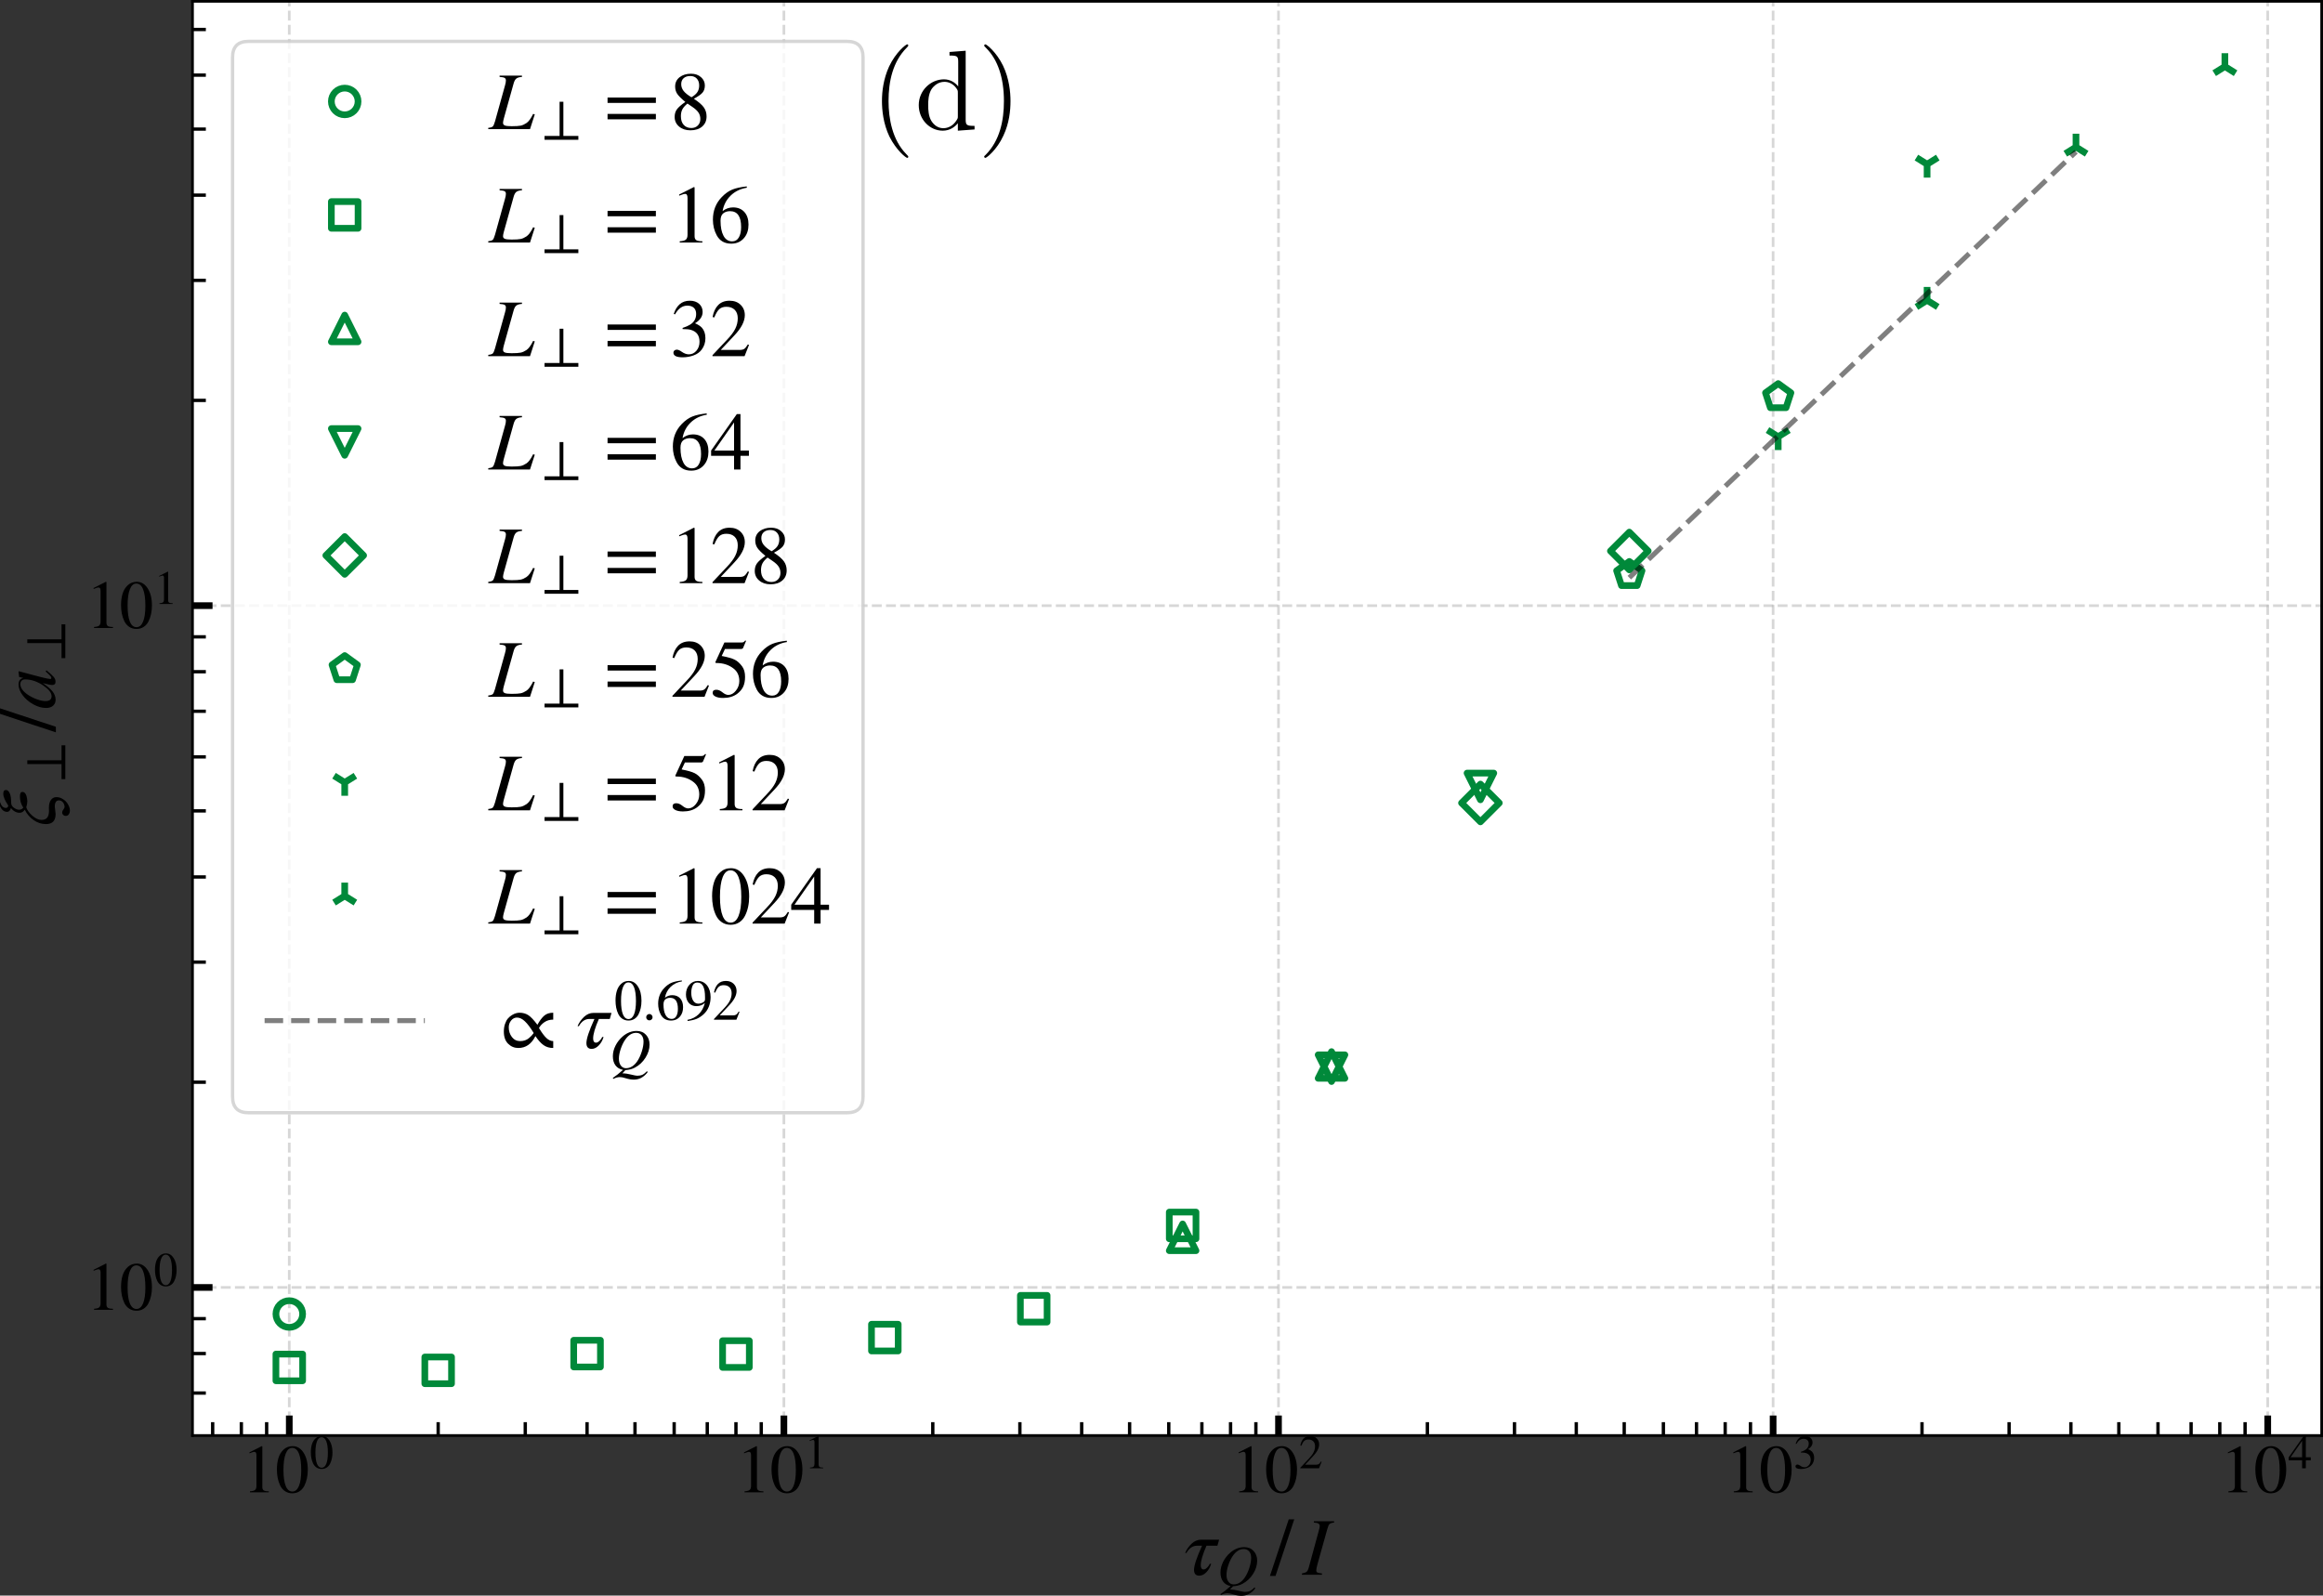<?xml version="1.0" encoding="UTF-8" standalone="no"?>
<svg
   width="695.924pt"
   height="478.111pt"
   viewBox="0 0 695.924 478.111"
   version="1.1"
   id="svg820"
   sodipodi:docname="tau-xi-perp-small-eta-3-svg.svg"
   inkscape:version="1.1.2 (0a00cf5339, 2022-02-04)"
   xmlns:inkscape="http://www.inkscape.org/namespaces/inkscape"
   xmlns:sodipodi="http://sodipodi.sourceforge.net/DTD/sodipodi-0.dtd"
   xmlns:xlink="http://www.w3.org/1999/xlink"
   xmlns="http://www.w3.org/2000/svg"
   xmlns:svg="http://www.w3.org/2000/svg"
   xmlns:rdf="http://www.w3.org/1999/02/22-rdf-syntax-ns#"
   xmlns:cc="http://creativecommons.org/ns#"
   xmlns:dc="http://purl.org/dc/elements/1.1/">
  <rect x="0" y="0" width="695.924" height="478.111" fill="#333333" stroke="none"/>
  <sodipodi:namedview
     id="namedview822"
     pagecolor="#ffffff"
     bordercolor="#666666"
     borderopacity="1.0"
     inkscape:pageshadow="2"
     inkscape:pageopacity="0.0"
     inkscape:pagecheckerboard="0"
     inkscape:document-units="pt"
     showgrid="false"
     inkscape:zoom="1.2991071"
     inkscape:cx="461.47081"
     inkscape:cy="322.14434"
     inkscape:window-width="2490"
     inkscape:window-height="1376"
     inkscape:window-x="70"
     inkscape:window-y="27"
     inkscape:window-maximized="1"
     inkscape:current-layer="svg820" />
  <defs
     id="defs6">
    <style
       type="text/css"
       id="style4">*{stroke-linejoin: round; stroke-linecap: butt}</style>
  </defs>
  <g
     id="axes_1"
     transform="translate(-13.609,-10.4)">
    <g
       id="patch_2">
      <path
         d="M 71.278,440.556 H 709.133 V 10.8 H 71.278 Z"
         style="fill:#ffffff"
         id="path11" />
    </g>
    <g
       id="matplotlib.axis_1">
      <g
         id="xtick_1">
        <g
           id="line2d_1">
          <path
             d="M 100.271,440.556 V 10.8"
             clip-path="url(#pe36048e846)"
             style="fill:none;stroke:#b0b0b0;stroke-width:0.8;stroke-dasharray:2.96, 1.28;stroke-dashoffset:0;stroke-opacity:0.5"
             id="path14" />
        </g>
        <g
           id="line2d_2">
          <defs
             id="defs18">
            <path
               id="ma5c60a20c0"
               d="M 0,0 V -6"
               style="stroke:#000000;stroke-width:2" />
          </defs>
          <g
             id="g22">
            <use
               xlink:href="#ma5c60a20c0"
               x="100.271"
               y="440.556"
               style="stroke:#000000;stroke-width:2"
               id="use20"
               width="100%"
               height="100%" />
          </g>
        </g>
        <g
           id="text_1">
          <!-- $\mathdefault{10^{0}}$ -->
          <g
             transform="matrix(0.2,0,0,-0.2,86.071,457.715)"
             id="g35">
            <defs
               id="defs27">
              <path
                 id="STIXGeneral-Regular-31"
                 d="M 2522,0 H 755 v 96 q 352,19 480,131 128,112 128,381 v 2874 q 0,313 -192,313 -89,0 -288,-77 l -173,-64 v 90 l 1146,582 58,-19 V 486 q 0,-211 128,-301 128,-89 480,-89 z"
                 transform="scale(0.016)" />
              <path
                 id="STIXGeneral-Regular-30"
                 d="m 3046,2112 q 0,-429 -83,-810 Q 2880,922 2717,602 2554,282 2266,96 1978,-90 1600,-90 1210,-90 915,108 621,307 461,640 301,973 227,1350 q -73,378 -73,800 0,596 147,1072 147,477 489,790 343,314 836,314 627,0 1023,-614 397,-614 397,-1600 z m -614,-32 q 0,1011 -215,1545 -214,535 -630,535 -397,0 -608,-538 Q 768,3085 768,2106 768,1120 979,598 1190,77 1600,77 q 403,0 617,521 215,522 215,1482 z"
                 transform="scale(0.016)" />
            </defs>
            <use
               xlink:href="#STIXGeneral-Regular-31"
               transform="translate(0,0.684)"
               id="use29"
               x="0"
               y="0"
               width="100%"
               height="100%" />
            <use
               xlink:href="#STIXGeneral-Regular-30"
               transform="translate(50,0.684)"
               id="use31"
               x="0"
               y="0"
               width="100%"
               height="100%" />
            <use
               xlink:href="#STIXGeneral-Regular-30"
               transform="matrix(0.7,0,0,0.7,101.575,36.684)"
               id="use33"
               x="0"
               y="0"
               width="100%"
               height="100%" />
          </g>
        </g>
      </g>
      <g
         id="xtick_2">
        <g
           id="line2d_3">
          <path
             d="M 248.447,440.556 V 10.8"
             clip-path="url(#pe36048e846)"
             style="fill:none;stroke:#b0b0b0;stroke-width:0.8;stroke-dasharray:2.96, 1.28;stroke-dashoffset:0;stroke-opacity:0.5"
             id="path39" />
        </g>
        <g
           id="line2d_4">
          <g
             id="g44">
            <use
               xlink:href="#ma5c60a20c0"
               x="248.447"
               y="440.556"
               style="stroke:#000000;stroke-width:2"
               id="use42"
               width="100%"
               height="100%" />
          </g>
        </g>
        <g
           id="text_2">
          <!-- $\mathdefault{10^{1}}$ -->
          <g
             transform="matrix(0.2,0,0,-0.2,234.247,457.715)"
             id="g53">
            <use
               xlink:href="#STIXGeneral-Regular-31"
               transform="translate(0,0.684)"
               id="use47"
               x="0"
               y="0"
               width="100%"
               height="100%" />
            <use
               xlink:href="#STIXGeneral-Regular-30"
               transform="translate(50,0.684)"
               id="use49"
               x="0"
               y="0"
               width="100%"
               height="100%" />
            <use
               xlink:href="#STIXGeneral-Regular-31"
               transform="matrix(0.7,0,0,0.7,101.575,36.684)"
               id="use51"
               x="0"
               y="0"
               width="100%"
               height="100%" />
          </g>
        </g>
      </g>
      <g
         id="xtick_3">
        <g
           id="line2d_5">
          <path
             d="M 396.622,440.556 V 10.8"
             clip-path="url(#pe36048e846)"
             style="fill:none;stroke:#b0b0b0;stroke-width:0.8;stroke-dasharray:2.96, 1.28;stroke-dashoffset:0;stroke-opacity:0.5"
             id="path57" />
        </g>
        <g
           id="line2d_6">
          <g
             id="g62">
            <use
               xlink:href="#ma5c60a20c0"
               x="396.622"
               y="440.556"
               style="stroke:#000000;stroke-width:2"
               id="use60"
               width="100%"
               height="100%" />
          </g>
        </g>
        <g
           id="text_3">
          <!-- $\mathdefault{10^{2}}$ -->
          <g
             transform="matrix(0.2,0,0,-0.2,382.422,457.715)"
             id="g74">
            <defs
               id="defs66">
              <path
                 id="STIXGeneral-Regular-32"
                 d="M 3034,877 2688,0 H 186 v 77 l 1139,1209 q 448,468 640,858 192,390 192,806 0,429 -237,666 -237,237 -653,237 -345,0 -547,-180 -202,-179 -394,-652 l -134,32 q 109,595 438,934 330,339 893,339 531,0 857,-320 327,-320 327,-806 0,-723 -819,-1587 L 832,486 h 1498 q 211,0 335,83 125,84 279,346 z"
                 transform="scale(0.016)" />
            </defs>
            <use
               xlink:href="#STIXGeneral-Regular-31"
               transform="translate(0,0.684)"
               id="use68"
               x="0"
               y="0"
               width="100%"
               height="100%" />
            <use
               xlink:href="#STIXGeneral-Regular-30"
               transform="translate(50,0.684)"
               id="use70"
               x="0"
               y="0"
               width="100%"
               height="100%" />
            <use
               xlink:href="#STIXGeneral-Regular-32"
               transform="matrix(0.7,0,0,0.7,101.575,36.684)"
               id="use72"
               x="0"
               y="0"
               width="100%"
               height="100%" />
          </g>
        </g>
      </g>
      <g
         id="xtick_4">
        <g
           id="line2d_7">
          <path
             d="M 544.798,440.556 V 10.8"
             clip-path="url(#pe36048e846)"
             style="fill:none;stroke:#b0b0b0;stroke-width:0.8;stroke-dasharray:2.96, 1.28;stroke-dashoffset:0;stroke-opacity:0.5"
             id="path78" />
        </g>
        <g
           id="line2d_8">
          <g
             id="g83">
            <use
               xlink:href="#ma5c60a20c0"
               x="544.798"
               y="440.556"
               style="stroke:#000000;stroke-width:2"
               id="use81"
               width="100%"
               height="100%" />
          </g>
        </g>
        <g
           id="text_4">
          <!-- $\mathdefault{10^{3}}$ -->
          <g
             transform="matrix(0.2,0,0,-0.2,530.598,457.715)"
             id="g95">
            <defs
               id="defs87">
              <path
                 id="STIXGeneral-Regular-33"
                 d="m 390,3264 -102,26 q 147,480 460,758 314,278 794,278 448,0 723,-243 276,-243 276,-633 0,-525 -595,-884 352,-153 531,-339 281,-313 281,-825 0,-512 -294,-896 Q 2246,211 1840,60 1434,-90 979,-90 q -717,0 -717,365 0,103 77,167 77,64 186,64 160,0 390,-167 282,-198 551,-198 352,0 592,284 240,285 240,695 0,736 -666,928 -198,64 -653,64 v 90 q 359,121 538,230 518,294 518,858 0,320 -183,486 -182,166 -508,166 -576,0 -954,-678 z"
                 transform="scale(0.016)" />
            </defs>
            <use
               xlink:href="#STIXGeneral-Regular-31"
               transform="translate(0,0.684)"
               id="use89"
               x="0"
               y="0"
               width="100%"
               height="100%" />
            <use
               xlink:href="#STIXGeneral-Regular-30"
               transform="translate(50,0.684)"
               id="use91"
               x="0"
               y="0"
               width="100%"
               height="100%" />
            <use
               xlink:href="#STIXGeneral-Regular-33"
               transform="matrix(0.7,0,0,0.7,101.575,36.684)"
               id="use93"
               x="0"
               y="0"
               width="100%"
               height="100%" />
          </g>
        </g>
      </g>
      <g
         id="xtick_5">
        <g
           id="line2d_9">
          <path
             d="M 692.973,440.556 V 10.8"
             clip-path="url(#pe36048e846)"
             style="fill:none;stroke:#b0b0b0;stroke-width:0.8;stroke-dasharray:2.96, 1.28;stroke-dashoffset:0;stroke-opacity:0.5"
             id="path99" />
        </g>
        <g
           id="line2d_10">
          <g
             id="g104">
            <use
               xlink:href="#ma5c60a20c0"
               x="692.973"
               y="440.556"
               style="stroke:#000000;stroke-width:2"
               id="use102"
               width="100%"
               height="100%" />
          </g>
        </g>
        <g
           id="text_5">
          <!-- $\mathdefault{10^{4}}$ -->
          <g
             transform="matrix(0.2,0,0,-0.2,678.773,457.715)"
             id="g116">
            <defs
               id="defs108">
              <path
                 id="STIXGeneral-Regular-34"
                 d="M 3027,1069 H 2368 V 0 H 1869 V 1069 H 77 v 409 l 2009,2848 h 282 V 1478 h 659 z M 1869,1478 V 3674 L 333,1478 Z"
                 transform="scale(0.016)" />
            </defs>
            <use
               xlink:href="#STIXGeneral-Regular-31"
               transform="translate(0,0.684)"
               id="use110"
               x="0"
               y="0"
               width="100%"
               height="100%" />
            <use
               xlink:href="#STIXGeneral-Regular-30"
               transform="translate(50,0.684)"
               id="use112"
               x="0"
               y="0"
               width="100%"
               height="100%" />
            <use
               xlink:href="#STIXGeneral-Regular-34"
               transform="matrix(0.7,0,0,0.7,101.575,36.684)"
               id="use114"
               x="0"
               y="0"
               width="100%"
               height="100%" />
          </g>
        </g>
      </g>
      <g
         id="xtick_6">
        <g
           id="line2d_11">
          <defs
             id="defs121">
            <path
               id="m9aa8a19152"
               d="M 0,0 V -4"
               style="stroke:#000000" />
          </defs>
          <g
             id="g125">
            <use
               xlink:href="#m9aa8a19152"
               x="77.318"
               y="440.556"
               style="stroke:#000000"
               id="use123"
               width="100%"
               height="100%" />
          </g>
        </g>
      </g>
      <g
         id="xtick_7">
        <g
           id="line2d_12">
          <g
             id="g131">
            <use
               xlink:href="#m9aa8a19152"
               x="85.911"
               y="440.556"
               style="stroke:#000000"
               id="use129"
               width="100%"
               height="100%" />
          </g>
        </g>
      </g>
      <g
         id="xtick_8">
        <g
           id="line2d_13">
          <g
             id="g137">
            <use
               xlink:href="#m9aa8a19152"
               x="93.491"
               y="440.556"
               style="stroke:#000000"
               id="use135"
               width="100%"
               height="100%" />
          </g>
        </g>
      </g>
      <g
         id="xtick_9">
        <g
           id="line2d_14">
          <g
             id="g143">
            <use
               xlink:href="#m9aa8a19152"
               x="144.876"
               y="440.556"
               style="stroke:#000000"
               id="use141"
               width="100%"
               height="100%" />
          </g>
        </g>
      </g>
      <g
         id="xtick_10">
        <g
           id="line2d_15">
          <g
             id="g149">
            <use
               xlink:href="#m9aa8a19152"
               x="170.969"
               y="440.556"
               style="stroke:#000000"
               id="use147"
               width="100%"
               height="100%" />
          </g>
        </g>
      </g>
      <g
         id="xtick_11">
        <g
           id="line2d_16">
          <g
             id="g155">
            <use
               xlink:href="#m9aa8a19152"
               x="189.482"
               y="440.556"
               style="stroke:#000000"
               id="use153"
               width="100%"
               height="100%" />
          </g>
        </g>
      </g>
      <g
         id="xtick_12">
        <g
           id="line2d_17">
          <g
             id="g161">
            <use
               xlink:href="#m9aa8a19152"
               x="203.841"
               y="440.556"
               style="stroke:#000000"
               id="use159"
               width="100%"
               height="100%" />
          </g>
        </g>
      </g>
      <g
         id="xtick_13">
        <g
           id="line2d_18">
          <g
             id="g167">
            <use
               xlink:href="#m9aa8a19152"
               x="215.574"
               y="440.556"
               style="stroke:#000000"
               id="use165"
               width="100%"
               height="100%" />
          </g>
        </g>
      </g>
      <g
         id="xtick_14">
        <g
           id="line2d_19">
          <g
             id="g173">
            <use
               xlink:href="#m9aa8a19152"
               x="225.494"
               y="440.556"
               style="stroke:#000000"
               id="use171"
               width="100%"
               height="100%" />
          </g>
        </g>
      </g>
      <g
         id="xtick_15">
        <g
           id="line2d_20">
          <g
             id="g179">
            <use
               xlink:href="#m9aa8a19152"
               x="234.087"
               y="440.556"
               style="stroke:#000000"
               id="use177"
               width="100%"
               height="100%" />
          </g>
        </g>
      </g>
      <g
         id="xtick_16">
        <g
           id="line2d_21">
          <g
             id="g185">
            <use
               xlink:href="#m9aa8a19152"
               x="241.666"
               y="440.556"
               style="stroke:#000000"
               id="use183"
               width="100%"
               height="100%" />
          </g>
        </g>
      </g>
      <g
         id="xtick_17">
        <g
           id="line2d_22">
          <g
             id="g191">
            <use
               xlink:href="#m9aa8a19152"
               x="293.052"
               y="440.556"
               style="stroke:#000000"
               id="use189"
               width="100%"
               height="100%" />
          </g>
        </g>
      </g>
      <g
         id="xtick_18">
        <g
           id="line2d_23">
          <g
             id="g197">
            <use
               xlink:href="#m9aa8a19152"
               x="319.144"
               y="440.556"
               style="stroke:#000000"
               id="use195"
               width="100%"
               height="100%" />
          </g>
        </g>
      </g>
      <g
         id="xtick_19">
        <g
           id="line2d_24">
          <g
             id="g203">
            <use
               xlink:href="#m9aa8a19152"
               x="337.657"
               y="440.556"
               style="stroke:#000000"
               id="use201"
               width="100%"
               height="100%" />
          </g>
        </g>
      </g>
      <g
         id="xtick_20">
        <g
           id="line2d_25">
          <g
             id="g209">
            <use
               xlink:href="#m9aa8a19152"
               x="352.017"
               y="440.556"
               style="stroke:#000000"
               id="use207"
               width="100%"
               height="100%" />
          </g>
        </g>
      </g>
      <g
         id="xtick_21">
        <g
           id="line2d_26">
          <g
             id="g215">
            <use
               xlink:href="#m9aa8a19152"
               x="363.749"
               y="440.556"
               style="stroke:#000000"
               id="use213"
               width="100%"
               height="100%" />
          </g>
        </g>
      </g>
      <g
         id="xtick_22">
        <g
           id="line2d_27">
          <g
             id="g221">
            <use
               xlink:href="#m9aa8a19152"
               x="373.669"
               y="440.556"
               style="stroke:#000000"
               id="use219"
               width="100%"
               height="100%" />
          </g>
        </g>
      </g>
      <g
         id="xtick_23">
        <g
           id="line2d_28">
          <g
             id="g227">
            <use
               xlink:href="#m9aa8a19152"
               x="382.262"
               y="440.556"
               style="stroke:#000000"
               id="use225"
               width="100%"
               height="100%" />
          </g>
        </g>
      </g>
      <g
         id="xtick_24">
        <g
           id="line2d_29">
          <g
             id="g233">
            <use
               xlink:href="#m9aa8a19152"
               x="389.842"
               y="440.556"
               style="stroke:#000000"
               id="use231"
               width="100%"
               height="100%" />
          </g>
        </g>
      </g>
      <g
         id="xtick_25">
        <g
           id="line2d_30">
          <g
             id="g239">
            <use
               xlink:href="#m9aa8a19152"
               x="441.227"
               y="440.556"
               style="stroke:#000000"
               id="use237"
               width="100%"
               height="100%" />
          </g>
        </g>
      </g>
      <g
         id="xtick_26">
        <g
           id="line2d_31">
          <g
             id="g245">
            <use
               xlink:href="#m9aa8a19152"
               x="467.32"
               y="440.556"
               style="stroke:#000000"
               id="use243"
               width="100%"
               height="100%" />
          </g>
        </g>
      </g>
      <g
         id="xtick_27">
        <g
           id="line2d_32">
          <g
             id="g251">
            <use
               xlink:href="#m9aa8a19152"
               x="485.833"
               y="440.556"
               style="stroke:#000000"
               id="use249"
               width="100%"
               height="100%" />
          </g>
        </g>
      </g>
      <g
         id="xtick_28">
        <g
           id="line2d_33">
          <g
             id="g257">
            <use
               xlink:href="#m9aa8a19152"
               x="500.192"
               y="440.556"
               style="stroke:#000000"
               id="use255"
               width="100%"
               height="100%" />
          </g>
        </g>
      </g>
      <g
         id="xtick_29">
        <g
           id="line2d_34">
          <g
             id="g263">
            <use
               xlink:href="#m9aa8a19152"
               x="511.925"
               y="440.556"
               style="stroke:#000000"
               id="use261"
               width="100%"
               height="100%" />
          </g>
        </g>
      </g>
      <g
         id="xtick_30">
        <g
           id="line2d_35">
          <g
             id="g269">
            <use
               xlink:href="#m9aa8a19152"
               x="521.845"
               y="440.556"
               style="stroke:#000000"
               id="use267"
               width="100%"
               height="100%" />
          </g>
        </g>
      </g>
      <g
         id="xtick_31">
        <g
           id="line2d_36">
          <g
             id="g275">
            <use
               xlink:href="#m9aa8a19152"
               x="530.438"
               y="440.556"
               style="stroke:#000000"
               id="use273"
               width="100%"
               height="100%" />
          </g>
        </g>
      </g>
      <g
         id="xtick_32">
        <g
           id="line2d_37">
          <g
             id="g281">
            <use
               xlink:href="#m9aa8a19152"
               x="538.017"
               y="440.556"
               style="stroke:#000000"
               id="use279"
               width="100%"
               height="100%" />
          </g>
        </g>
      </g>
      <g
         id="xtick_33">
        <g
           id="line2d_38">
          <g
             id="g287">
            <use
               xlink:href="#m9aa8a19152"
               x="589.403"
               y="440.556"
               style="stroke:#000000"
               id="use285"
               width="100%"
               height="100%" />
          </g>
        </g>
      </g>
      <g
         id="xtick_34">
        <g
           id="line2d_39">
          <g
             id="g293">
            <use
               xlink:href="#m9aa8a19152"
               x="615.495"
               y="440.556"
               style="stroke:#000000"
               id="use291"
               width="100%"
               height="100%" />
          </g>
        </g>
      </g>
      <g
         id="xtick_35">
        <g
           id="line2d_40">
          <g
             id="g299">
            <use
               xlink:href="#m9aa8a19152"
               x="634.008"
               y="440.556"
               style="stroke:#000000"
               id="use297"
               width="100%"
               height="100%" />
          </g>
        </g>
      </g>
      <g
         id="xtick_36">
        <g
           id="line2d_41">
          <g
             id="g305">
            <use
               xlink:href="#m9aa8a19152"
               x="648.368"
               y="440.556"
               style="stroke:#000000"
               id="use303"
               width="100%"
               height="100%" />
          </g>
        </g>
      </g>
      <g
         id="xtick_37">
        <g
           id="line2d_42">
          <g
             id="g311">
            <use
               xlink:href="#m9aa8a19152"
               x="660.101"
               y="440.556"
               style="stroke:#000000"
               id="use309"
               width="100%"
               height="100%" />
          </g>
        </g>
      </g>
      <g
         id="xtick_38">
        <g
           id="line2d_43">
          <g
             id="g317">
            <use
               xlink:href="#m9aa8a19152"
               x="670.02"
               y="440.556"
               style="stroke:#000000"
               id="use315"
               width="100%"
               height="100%" />
          </g>
        </g>
      </g>
      <g
         id="xtick_39">
        <g
           id="line2d_44">
          <g
             id="g323">
            <use
               xlink:href="#m9aa8a19152"
               x="678.613"
               y="440.556"
               style="stroke:#000000"
               id="use321"
               width="100%"
               height="100%" />
          </g>
        </g>
      </g>
      <g
         id="xtick_40">
        <g
           id="line2d_45">
          <g
             id="g329">
            <use
               xlink:href="#m9aa8a19152"
               x="686.193"
               y="440.556"
               style="stroke:#000000"
               id="use327"
               width="100%"
               height="100%" />
          </g>
        </g>
      </g>
      <g
         id="text_6">
        <!-- $\tau_Q\, /\, I$ -->
        <g
           transform="matrix(0.24,0,0,-0.24,368.365,482.376)"
           id="g347">
          <defs
             id="defs337">
            <path
               id="STIXGeneral-Italic-3c4"
               d="M 2726,2739 2592,2266 H 1741 Q 1293,1248 1293,742 q 0,-326 230,-326 115,0 256,131 141,131 224,311 h 103 Q 1990,467 1731,198 1472,-70 1178,-70 q -410,0 -410,454 0,506 627,1882 h -390 q -512,0 -826,-564 H 77 q 160,391 492,714 333,323 762,323 z"
               transform="scale(0.016)" />
            <path
               id="STIXGeneral-Italic-51"
               d="m 442,-1082 -64,103 q 371,262 534,390 163,128 598,512 Q 966,32 675,425 384,819 384,1440 q 0,595 294,1184 295,589 813,1037 711,601 1543,601 646,0 1043,-429 397,-428 397,-1087 0,-749 -455,-1469 Q 3565,557 2835,173 2400,-64 1786,-102 l -346,-365 h 160 q 224,0 787,-128 551,-135 711,-135 345,0 575,106 231,106 500,387 l 102,-70 q -153,-218 -333,-378 -531,-480 -1222,-480 -422,0 -947,167 -352,115 -595,115 -378,0 -736,-199 z m 3360,4154 q 0,454 -221,716 -221,263 -605,263 -704,0 -1242,-800 -288,-429 -483,-1021 -195,-592 -195,-1059 0,-480 217,-771 218,-291 577,-291 729,0 1267,793 294,448 489,1062 196,615 196,1108 z"
               transform="scale(0.016)" />
            <path
               id="STIXGeneral-Regular-2f"
               d="M 1837,4326 378,-90 H -58 l 1466,4416 z"
               transform="scale(0.016)" />
            <path
               id="STIXGeneral-Italic-49"
               d="m 2458,4179 v -102 q -269,-32 -356,-116 -86,-83 -169,-377 L 1165,838 q -96,-339 -96,-486 0,-128 80,-173 80,-45 361,-77 V 0 H -51 v 102 q 269,52 368,135 99,83 169,345 l 768,2823 q 84,294 84,397 0,128 -103,195 -102,67 -358,80 v 102 z"
               transform="scale(0.016)" />
          </defs>
          <use
             xlink:href="#STIXGeneral-Italic-3c4"
             transform="translate(0,0.406)"
             id="use339"
             x="0"
             y="0"
             width="100%"
             height="100%" />
          <use
             xlink:href="#STIXGeneral-Italic-51"
             transform="matrix(0.7,0,0,0.7,41,-12.822)"
             id="use341"
             x="0"
             y="0"
             width="100%"
             height="100%" />
          <use
             xlink:href="#STIXGeneral-Regular-2f"
             transform="translate(107.983,0.406)"
             id="use343"
             x="0"
             y="0"
             width="100%"
             height="100%" />
          <use
             xlink:href="#STIXGeneral-Italic-49"
             transform="translate(147.816,0.406)"
             id="use345"
             x="0"
             y="0"
             width="100%"
             height="100%" />
        </g>
      </g>
    </g>
    <g
       id="matplotlib.axis_2">
      <g
         id="ytick_1">
        <g
           id="line2d_46">
          <path
             d="M 71.278,396.181 H 709.133"
             clip-path="url(#pe36048e846)"
             style="fill:none;stroke:#b0b0b0;stroke-width:0.8;stroke-dasharray:2.96, 1.28;stroke-dashoffset:0;stroke-opacity:0.5"
             id="path351" />
        </g>
        <g
           id="line2d_47">
          <defs
             id="defs355">
            <path
               id="m3b8249fa09"
               d="M 0,0 H 6"
               style="stroke:#000000;stroke-width:2" />
          </defs>
          <g
             id="g359">
            <use
               xlink:href="#m3b8249fa09"
               x="71.278"
               y="396.181"
               style="stroke:#000000;stroke-width:2"
               id="use357"
               width="100%"
               height="100%" />
          </g>
        </g>
        <g
           id="text_7">
          <!-- $\mathdefault{10^{0}}$ -->
          <g
             transform="matrix(0.2,0,0,-0.2,39.378,403.011)"
             id="g368">
            <use
               xlink:href="#STIXGeneral-Regular-31"
               transform="translate(0,0.684)"
               id="use362"
               x="0"
               y="0"
               width="100%"
               height="100%" />
            <use
               xlink:href="#STIXGeneral-Regular-30"
               transform="translate(50,0.684)"
               id="use364"
               x="0"
               y="0"
               width="100%"
               height="100%" />
            <use
               xlink:href="#STIXGeneral-Regular-30"
               transform="matrix(0.7,0,0,0.7,101.575,36.684)"
               id="use366"
               x="0"
               y="0"
               width="100%"
               height="100%" />
          </g>
        </g>
      </g>
      <g
         id="ytick_2">
        <g
           id="line2d_48">
          <path
             d="M 71.278,191.883 H 709.133"
             clip-path="url(#pe36048e846)"
             style="fill:none;stroke:#b0b0b0;stroke-width:0.8;stroke-dasharray:2.96, 1.28;stroke-dashoffset:0;stroke-opacity:0.5"
             id="path372" />
        </g>
        <g
           id="line2d_49">
          <g
             id="g377">
            <use
               xlink:href="#m3b8249fa09"
               x="71.278"
               y="191.883"
               style="stroke:#000000;stroke-width:2"
               id="use375"
               width="100%"
               height="100%" />
          </g>
        </g>
        <g
           id="text_8">
          <!-- $\mathdefault{10^{1}}$ -->
          <g
             transform="matrix(0.2,0,0,-0.2,39.378,198.713)"
             id="g386">
            <use
               xlink:href="#STIXGeneral-Regular-31"
               transform="translate(0,0.684)"
               id="use380"
               x="0"
               y="0"
               width="100%"
               height="100%" />
            <use
               xlink:href="#STIXGeneral-Regular-30"
               transform="translate(50,0.684)"
               id="use382"
               x="0"
               y="0"
               width="100%"
               height="100%" />
            <use
               xlink:href="#STIXGeneral-Regular-31"
               transform="matrix(0.7,0,0,0.7,101.575,36.684)"
               id="use384"
               x="0"
               y="0"
               width="100%"
               height="100%" />
          </g>
        </g>
      </g>
      <g
         id="ytick_3">
        <g
           id="line2d_50">
          <defs
             id="defs391">
            <path
               id="m646c050f9e"
               d="M 0,0 H 4"
               style="stroke:#000000" />
          </defs>
          <g
             id="g395">
            <use
               xlink:href="#m646c050f9e"
               x="71.278"
               y="427.827"
               style="stroke:#000000"
               id="use393"
               width="100%"
               height="100%" />
          </g>
        </g>
      </g>
      <g
         id="ytick_4">
        <g
           id="line2d_51">
          <g
             id="g401">
            <use
               xlink:href="#m646c050f9e"
               x="71.278"
               y="415.98"
               style="stroke:#000000"
               id="use399"
               width="100%"
               height="100%" />
          </g>
        </g>
      </g>
      <g
         id="ytick_5">
        <g
           id="line2d_52">
          <g
             id="g407">
            <use
               xlink:href="#m646c050f9e"
               x="71.278"
               y="405.529"
               style="stroke:#000000"
               id="use405"
               width="100%"
               height="100%" />
          </g>
        </g>
      </g>
      <g
         id="ytick_6">
        <g
           id="line2d_53">
          <g
             id="g413">
            <use
               xlink:href="#m646c050f9e"
               x="71.278"
               y="334.681"
               style="stroke:#000000"
               id="use411"
               width="100%"
               height="100%" />
          </g>
        </g>
      </g>
      <g
         id="ytick_7">
        <g
           id="line2d_54">
          <g
             id="g419">
            <use
               xlink:href="#m646c050f9e"
               x="71.278"
               y="298.706"
               style="stroke:#000000"
               id="use417"
               width="100%"
               height="100%" />
          </g>
        </g>
      </g>
      <g
         id="ytick_8">
        <g
           id="line2d_55">
          <g
             id="g425">
            <use
               xlink:href="#m646c050f9e"
               x="71.278"
               y="273.182"
               style="stroke:#000000"
               id="use423"
               width="100%"
               height="100%" />
          </g>
        </g>
      </g>
      <g
         id="ytick_9">
        <g
           id="line2d_56">
          <g
             id="g431">
            <use
               xlink:href="#m646c050f9e"
               x="71.278"
               y="253.383"
               style="stroke:#000000"
               id="use429"
               width="100%"
               height="100%" />
          </g>
        </g>
      </g>
      <g
         id="ytick_10">
        <g
           id="line2d_57">
          <g
             id="g437">
            <use
               xlink:href="#m646c050f9e"
               x="71.278"
               y="237.206"
               style="stroke:#000000"
               id="use435"
               width="100%"
               height="100%" />
          </g>
        </g>
      </g>
      <g
         id="ytick_11">
        <g
           id="line2d_58">
          <g
             id="g443">
            <use
               xlink:href="#m646c050f9e"
               x="71.278"
               y="223.529"
               style="stroke:#000000"
               id="use441"
               width="100%"
               height="100%" />
          </g>
        </g>
      </g>
      <g
         id="ytick_12">
        <g
           id="line2d_59">
          <g
             id="g449">
            <use
               xlink:href="#m646c050f9e"
               x="71.278"
               y="211.682"
               style="stroke:#000000"
               id="use447"
               width="100%"
               height="100%" />
          </g>
        </g>
      </g>
      <g
         id="ytick_13">
        <g
           id="line2d_60">
          <g
             id="g455">
            <use
               xlink:href="#m646c050f9e"
               x="71.278"
               y="201.231"
               style="stroke:#000000"
               id="use453"
               width="100%"
               height="100%" />
          </g>
        </g>
      </g>
      <g
         id="ytick_14">
        <g
           id="line2d_61">
          <g
             id="g461">
            <use
               xlink:href="#m646c050f9e"
               x="71.278"
               y="130.383"
               style="stroke:#000000"
               id="use459"
               width="100%"
               height="100%" />
          </g>
        </g>
      </g>
      <g
         id="ytick_15">
        <g
           id="line2d_62">
          <g
             id="g467">
            <use
               xlink:href="#m646c050f9e"
               x="71.278"
               y="94.408"
               style="stroke:#000000"
               id="use465"
               width="100%"
               height="100%" />
          </g>
        </g>
      </g>
      <g
         id="ytick_16">
        <g
           id="line2d_63">
          <g
             id="g473">
            <use
               xlink:href="#m646c050f9e"
               x="71.278"
               y="68.884"
               style="stroke:#000000"
               id="use471"
               width="100%"
               height="100%" />
          </g>
        </g>
      </g>
      <g
         id="ytick_17">
        <g
           id="line2d_64">
          <g
             id="g479">
            <use
               xlink:href="#m646c050f9e"
               x="71.278"
               y="49.085"
               style="stroke:#000000"
               id="use477"
               width="100%"
               height="100%" />
          </g>
        </g>
      </g>
      <g
         id="ytick_18">
        <g
           id="line2d_65">
          <g
             id="g485">
            <use
               xlink:href="#m646c050f9e"
               x="71.278"
               y="32.909"
               style="stroke:#000000"
               id="use483"
               width="100%"
               height="100%" />
          </g>
        </g>
      </g>
      <g
         id="ytick_19">
        <g
           id="line2d_66">
          <g
             id="g491">
            <use
               xlink:href="#m646c050f9e"
               x="71.278"
               y="19.231"
               style="stroke:#000000"
               id="use489"
               width="100%"
               height="100%" />
          </g>
        </g>
      </g>
      <g
         id="text_9">
        <!-- $\xi_\perp / a_\perp$ -->
        <g
           transform="matrix(0,-0.24,-0.24,0,30.169,258.078)"
           id="g510">
          <defs
             id="defs498">
            <path
               id="STIXGeneral-Italic-3be"
               d="m 1894,4371 26,-102 q -467,-154 -467,-461 0,-154 185,-186 583,391 916,391 300,0 300,-199 0,-192 -253,-304 -252,-112 -745,-112 -237,0 -391,-218 -153,-217 -153,-390 0,-217 166,-339 378,263 884,263 339,0 339,-192 0,-116 -84,-196 -83,-80 -211,-118 -128,-38 -237,-54 -108,-16 -204,-16 -186,0 -461,83 -346,-115 -663,-480 -316,-365 -323,-698 0,-313 176,-454 176,-141 522,-141 45,0 134,3 90,3 109,3 403,0 621,-160 218,-160 218,-428 0,-288 -180,-544 -140,-218 -390,-362 -250,-144 -467,-144 -179,0 -304,83 -125,83 -125,250 0,109 77,189 77,80 198,80 103,0 221,-93 118,-93 195,-93 211,0 365,125 154,125 154,317 0,320 -487,320 -83,0 -285,-32 -201,-32 -297,-32 -781,0 -781,755 6,525 316,966 311,442 804,685 -237,160 -237,403 0,378 371,685 -83,0 -192,86 -108,87 -108,202 0,467 748,659 z"
               transform="scale(0.016)" />
            <path
               id="STIXGeneral-Regular-27c2"
               d="M 4102,0 H 333 v 422 h 1677 v 3815 h 422 V 422 h 1670 z"
               transform="scale(0.016)" />
            <path
               id="STIXGeneral-Italic-61"
               d="m 2963,710 83,-70 Q 2688,205 2518,70 2349,-64 2157,-64 q -256,0 -256,262 0,160 147,736 Q 1690,397 1389,163 1088,-70 749,-70 467,-70 288,125 109,320 109,672 q 0,486 278,992 279,506 707,832 429,326 845,326 429,0 512,-371 l 71,307 19,20 390,44 45,-19 q -6,-25 -38,-134 -570,-2074 -570,-2323 0,-84 90,-84 96,0 332,263 z m -627,1600 q 0,167 -96,269 -96,103 -262,103 -436,0 -839,-589 Q 928,1779 787,1395 646,1011 646,717 q 0,-474 384,-474 378,0 813,627 493,711 493,1440 z"
               transform="scale(0.016)" />
          </defs>
          <use
             xlink:href="#STIXGeneral-Italic-3be"
             transform="translate(0,0.703)"
             id="use500"
             x="0"
             y="0"
             width="100%"
             height="100%" />
          <use
             xlink:href="#STIXGeneral-Regular-27c2"
             transform="matrix(0.7,0,0,0.7,55.508,-12.525)"
             id="use502"
             x="0"
             y="0"
             width="100%"
             height="100%" />
          <use
             xlink:href="#STIXGeneral-Regular-2f"
             transform="translate(118.535,0.703)"
             id="use504"
             x="0"
             y="0"
             width="100%"
             height="100%" />
          <use
             xlink:href="#STIXGeneral-Italic-61"
             transform="translate(146.335,0.703)"
             id="use506"
             x="0"
             y="0"
             width="100%"
             height="100%" />
          <use
             xlink:href="#STIXGeneral-Regular-27c2"
             transform="matrix(0.7,0,0,0.7,206.543,-12.525)"
             id="use508"
             x="0"
             y="0"
             width="100%"
             height="100%" />
        </g>
      </g>
    </g>
    <g
       id="line2d_67">
      <defs
         id="defs515">
        <path
           id="m2359b7b57e"
           d="M 0,4 C 1.061,4 2.078,3.579 2.828,2.828 3.579,2.078 4,1.061 4,0 4,-1.061 3.579,-2.078 2.828,-2.828 2.078,-3.579 1.061,-4 0,-4 -1.061,-4 -2.078,-3.579 -2.828,-2.828 -3.579,-2.078 -4,-1.061 -4,0 -4,1.061 -3.579,2.078 -2.828,2.828 -2.078,3.579 -1.061,4 0,4 Z"
           style="stroke:#00893a;stroke-width:2" />
      </defs>
      <g
         clip-path="url(#pe36048e846)"
         id="g519">
        <use
           xlink:href="#m2359b7b57e"
           x="100.271"
           y="404.142"
           style="fill-opacity:0;stroke:#00893a;stroke-width:2"
           id="use517"
           width="100%"
           height="100%" />
      </g>
    </g>
    <g
       id="line2d_68">
      <defs
         id="defs523">
        <path
           id="md314bd6379"
           d="M -4,4 H 4 V -4 H -4 Z"
           style="stroke:#00893a;stroke-width:2;stroke-linejoin:miter" />
      </defs>
      <g
         clip-path="url(#pe36048e846)"
         id="g539">
        <use
           xlink:href="#md314bd6379"
           x="234.087"
           y="416.147"
           style="fill-opacity:0;stroke:#00893a;stroke-width:2;stroke-linejoin:miter"
           id="use525"
           width="100%"
           height="100%" />
        <use
           xlink:href="#md314bd6379"
           x="189.482"
           y="416.007"
           style="fill-opacity:0;stroke:#00893a;stroke-width:2;stroke-linejoin:miter"
           id="use527"
           width="100%"
           height="100%" />
        <use
           xlink:href="#md314bd6379"
           x="144.876"
           y="421.022"
           style="fill-opacity:0;stroke:#00893a;stroke-width:2;stroke-linejoin:miter"
           id="use529"
           width="100%"
           height="100%" />
        <use
           xlink:href="#md314bd6379"
           x="367.903"
           y="377.599"
           style="fill-opacity:0;stroke:#00893a;stroke-width:2;stroke-linejoin:miter"
           id="use531"
           width="100%"
           height="100%" />
        <use
           xlink:href="#md314bd6379"
           x="278.692"
           y="411.211"
           style="fill-opacity:0;stroke:#00893a;stroke-width:2;stroke-linejoin:miter"
           id="use533"
           width="100%"
           height="100%" />
        <use
           xlink:href="#md314bd6379"
           x="323.297"
           y="402.554"
           style="fill-opacity:0;stroke:#00893a;stroke-width:2;stroke-linejoin:miter"
           id="use535"
           width="100%"
           height="100%" />
        <use
           xlink:href="#md314bd6379"
           x="100.271"
           y="420.146"
           style="fill-opacity:0;stroke:#00893a;stroke-width:2;stroke-linejoin:miter"
           id="use537"
           width="100%"
           height="100%" />
      </g>
    </g>
    <g
       id="line2d_69">
      <defs
         id="defs543">
        <path
           id="mdc79139bbb"
           d="M 0,-4 -4,4 H 4 Z"
           style="stroke:#00893a;stroke-width:2;stroke-linejoin:miter" />
      </defs>
      <g
         clip-path="url(#pe36048e846)"
         id="g549">
        <use
           xlink:href="#mdc79139bbb"
           x="367.903"
           y="381.159"
           style="fill-opacity:0;stroke:#00893a;stroke-width:2;stroke-linejoin:miter"
           id="use545"
           width="100%"
           height="100%" />
        <use
           xlink:href="#mdc79139bbb"
           x="412.508"
           y="329.52"
           style="fill-opacity:0;stroke:#00893a;stroke-width:2;stroke-linejoin:miter"
           id="use547"
           width="100%"
           height="100%" />
      </g>
    </g>
    <g
       id="line2d_70">
      <defs
         id="defs553">
        <path
           id="me22cda6371"
           d="M 0,4 4,-4 H -4 Z"
           style="stroke:#00893a;stroke-width:2;stroke-linejoin:miter" />
      </defs>
      <g
         clip-path="url(#pe36048e846)"
         id="g559">
        <use
           xlink:href="#me22cda6371"
           x="457.113"
           y="246.057"
           style="fill-opacity:0;stroke:#00893a;stroke-width:2;stroke-linejoin:miter"
           id="use555"
           width="100%"
           height="100%" />
        <use
           xlink:href="#me22cda6371"
           x="412.508"
           y="330.476"
           style="fill-opacity:0;stroke:#00893a;stroke-width:2;stroke-linejoin:miter"
           id="use557"
           width="100%"
           height="100%" />
      </g>
    </g>
    <g
       id="line2d_71">
      <defs
         id="defs563">
        <path
           id="mc3f5a1b772"
           d="M 0,5.657 5.657,0 0,-5.657 -5.657,0 Z"
           style="stroke:#00893a;stroke-width:2;stroke-linejoin:miter" />
      </defs>
      <g
         clip-path="url(#pe36048e846)"
         id="g569">
        <use
           xlink:href="#mc3f5a1b772"
           x="457.113"
           y="251.009"
           style="fill-opacity:0;stroke:#00893a;stroke-width:2;stroke-linejoin:miter"
           id="use565"
           width="100%"
           height="100%" />
        <use
           xlink:href="#mc3f5a1b772"
           x="501.719"
           y="175.503"
           style="fill-opacity:0;stroke:#00893a;stroke-width:2;stroke-linejoin:miter"
           id="use567"
           width="100%"
           height="100%" />
      </g>
    </g>
    <g
       id="line2d_72">
      <defs
         id="defs573">
        <path
           id="m716c471969"
           d="m 0,-4 -3.804,2.764 1.453,4.472 h 4.702 l 1.453,-4.472 z"
           style="stroke:#00893a;stroke-width:2;stroke-linejoin:miter" />
      </defs>
      <g
         clip-path="url(#pe36048e846)"
         id="g579">
        <use
           xlink:href="#m716c471969"
           x="546.324"
           y="129.335"
           style="fill-opacity:0;stroke:#00893a;stroke-width:2;stroke-linejoin:miter"
           id="use575"
           width="100%"
           height="100%" />
        <use
           xlink:href="#m716c471969"
           x="501.719"
           y="182.637"
           style="fill-opacity:0;stroke:#00893a;stroke-width:2;stroke-linejoin:miter"
           id="use577"
           width="100%"
           height="100%" />
      </g>
    </g>
    <g
       id="line2d_73">
      <defs
         id="defs583">
        <path
           id="m6464c826f0"
           d="M 0,0 V 4 M 0,0 3.2,-2 M 0,0 -3.2,-2"
           style="stroke:#00893a;stroke-width:2" />
      </defs>
      <g
         clip-path="url(#pe36048e846)"
         id="g589">
        <use
           xlink:href="#m6464c826f0"
           x="546.324"
           y="141.265"
           style="fill-opacity:0;stroke:#00893a;stroke-width:2"
           id="use585"
           width="100%"
           height="100%" />
        <use
           xlink:href="#m6464c826f0"
           x="590.929"
           y="59.615"
           style="fill-opacity:0;stroke:#00893a;stroke-width:2"
           id="use587"
           width="100%"
           height="100%" />
      </g>
    </g>
    <g
       id="line2d_74">
      <defs
         id="defs593">
        <path
           id="md82418f759"
           d="M 0,0 V -4 M 0,0 -3.2,2 M 0,0 3.2,2"
           style="stroke:#00893a;stroke-width:2" />
      </defs>
      <g
         clip-path="url(#pe36048e846)"
         id="g601">
        <use
           xlink:href="#md82418f759"
           x="635.534"
           y="54.462"
           style="fill-opacity:0;stroke:#00893a;stroke-width:2"
           id="use595"
           width="100%"
           height="100%" />
        <use
           xlink:href="#md82418f759"
           x="590.929"
           y="100.379"
           style="fill-opacity:0;stroke:#00893a;stroke-width:2"
           id="use597"
           width="100%"
           height="100%" />
        <use
           xlink:href="#md82418f759"
           x="680.14"
           y="30.334"
           style="fill-opacity:0;stroke:#00893a;stroke-width:2"
           id="use599"
           width="100%"
           height="100%" />
      </g>
    </g>
    <g
       id="line2d_75">
      <path
         d="M 501.718,183.497 546.324,140.956 590.929,98.415 635.534,55.874"
         clip-path="url(#pe36048e846)"
         style="fill:none;stroke:#000000;stroke-width:1.5;stroke-dasharray:5.55, 2.4;stroke-dashoffset:0;stroke-opacity:0.5"
         id="path604" />
    </g>
    <g
       id="patch_3">
      <path
         d="M 71.278,440.556 V 10.8"
         style="fill:none;stroke:#000000;stroke-width:0.8;stroke-linecap:square;stroke-linejoin:miter"
         id="path607" />
    </g>
    <g
       id="patch_4">
      <path
         d="M 709.133,440.556 V 10.8"
         style="fill:none;stroke:#000000;stroke-width:0.8;stroke-linecap:square;stroke-linejoin:miter"
         id="path610" />
    </g>
    <g
       id="patch_5">
      <path
         d="M 71.278,440.556 H 709.133"
         style="fill:none;stroke:#000000;stroke-width:0.8;stroke-linecap:square;stroke-linejoin:miter"
         id="path613" />
    </g>
    <g
       id="patch_6">
      <path
         d="M 71.278,10.8 H 709.133"
         style="fill:none;stroke:#000000;stroke-width:0.8;stroke-linecap:square;stroke-linejoin:miter"
         id="path616" />
    </g>
    <g
       id="legend_1">
      <g
         id="patch_7">
        <path
           d="M 88.078,343.83 H 267.358 q 4.8,0 4.8,-4.8 V 27.6 q 0,-4.8 -4.8,-4.8 H 88.078 q -4.8,0 -4.8,4.8 v 311.43 q 0,4.8 4.8,4.8 z"
           style="opacity:0.8;fill:#ffffff;stroke:#cccccc;stroke-linejoin:miter"
           id="path619" />
      </g>
      <g
         id="line2d_76">
        <g
           id="g624">
          <use
             xlink:href="#m2359b7b57e"
             x="116.878"
             y="40.8"
             style="fill-opacity:0;stroke:#00893a;stroke-width:2"
             id="use622"
             width="100%"
             height="100%" />
        </g>
      </g>
      <g
         id="text_10">
        <!-- $L_\perp = 8$ -->
        <g
           transform="matrix(0.24,0,0,-0.24,160.078,49.2)"
           id="g640">
          <defs
             id="defs630">
            <path
               id="STIXGeneral-Italic-4c"
               d="M 3578,1152 3206,0 H -51 v 102 q 269,26 352,109 83,83 173,391 l 780,2803 q 71,237 71,397 0,140 -100,198 -99,58 -393,77 v 102 h 1747 v -102 q -294,-19 -432,-122 -137,-102 -214,-371 L 1165,838 q -64,-243 -64,-345 0,-147 140,-205 141,-58 532,-58 493,0 707,45 214,45 445,199 262,172 525,716 z"
               transform="scale(0.016)" />
            <path
               id="STIXGeneral-Regular-3d"
               d="M 4077,2048 H 307 v 422 h 3770 z m 0,-1280 H 307 v 422 h 3770 z"
               transform="scale(0.016)" />
            <path
               id="STIXGeneral-Regular-38"
               d="m 2848,992 q 0,-493 -343,-788 -342,-294 -918,-294 -537,0 -883,294 -346,295 -346,750 0,339 166,579 167,240 666,592 -480,397 -637,640 -156,243 -156,563 0,454 348,726 349,272 893,272 468,0 772,-266 304,-265 304,-649 0,-352 -183,-563 -182,-211 -675,-474 576,-384 784,-685 208,-300 208,-697 z m -576,2419 q 0,333 -186,534 -185,202 -512,202 -326,0 -515,-170 -189,-169 -189,-464 0,-294 189,-534 189,-240 611,-489 327,192 464,406 138,214 138,515 z M 1734,1741 1357,1997 Q 1075,1766 960,1545 845,1325 845,1011 845,576 1065,333 1286,90 1658,90 q 313,0 508,195 196,195 196,509 0,288 -148,505 -147,218 -480,442 z"
               transform="scale(0.016)" />
          </defs>
          <use
             xlink:href="#STIXGeneral-Italic-4c"
             transform="translate(0,0.406)"
             id="use632"
             x="0"
             y="0"
             width="100%"
             height="100%" />
          <use
             xlink:href="#STIXGeneral-Regular-27c2"
             transform="matrix(0.7,0,0,0.7,65.708,-12.822)"
             id="use634"
             x="0"
             y="0"
             width="100%"
             height="100%" />
          <use
             xlink:href="#STIXGeneral-Regular-3d"
             transform="translate(143.175,0.406)"
             id="use636"
             x="0"
             y="0"
             width="100%"
             height="100%" />
          <use
             xlink:href="#STIXGeneral-Regular-38"
             transform="translate(226.115,0.406)"
             id="use638"
             x="0"
             y="0"
             width="100%"
             height="100%" />
        </g>
      </g>
      <g
         id="line2d_77">
        <g
           id="g645">
          <use
             xlink:href="#md314bd6379"
             x="116.878"
             y="74.809"
             style="fill-opacity:0;stroke:#00893a;stroke-width:2;stroke-linejoin:miter"
             id="use643"
             width="100%"
             height="100%" />
        </g>
      </g>
      <g
         id="text_11">
        <!-- $L_\perp = 16$ -->
        <g
           transform="matrix(0.24,0,0,-0.24,160.078,83.209)"
           id="g661">
          <defs
             id="defs649">
            <path
               id="STIXGeneral-Regular-36"
               d="m 2854,4378 13,-103 Q 2112,4154 1606,3664 1101,3174 973,2451 q 371,288 813,288 563,0 886,-359 323,-358 323,-978 Q 2995,774 2669,378 2291,-90 1651,-90 870,-90 518,557 218,1107 218,1786 q 0,1049 697,1766 397,410 816,579 419,170 1123,247 z M 2419,1203 q 0,1242 -864,1242 -320,0 -531,-170 -211,-169 -211,-573 0,-748 233,-1180 234,-432 676,-432 339,0 518,304 179,304 179,809 z"
               transform="scale(0.016)" />
          </defs>
          <use
             xlink:href="#STIXGeneral-Italic-4c"
             transform="translate(0,0.594)"
             id="use651"
             x="0"
             y="0"
             width="100%"
             height="100%" />
          <use
             xlink:href="#STIXGeneral-Regular-27c2"
             transform="matrix(0.7,0,0,0.7,65.708,-12.634)"
             id="use653"
             x="0"
             y="0"
             width="100%"
             height="100%" />
          <use
             xlink:href="#STIXGeneral-Regular-3d"
             transform="translate(143.175,0.594)"
             id="use655"
             x="0"
             y="0"
             width="100%"
             height="100%" />
          <use
             xlink:href="#STIXGeneral-Regular-31"
             transform="translate(226.115,0.594)"
             id="use657"
             x="0"
             y="0"
             width="100%"
             height="100%" />
          <use
             xlink:href="#STIXGeneral-Regular-36"
             transform="translate(276.115,0.594)"
             id="use659"
             x="0"
             y="0"
             width="100%"
             height="100%" />
        </g>
      </g>
      <g
         id="line2d_78">
        <g
           id="g666">
          <use
             xlink:href="#mdc79139bbb"
             x="116.878"
             y="108.817"
             style="fill-opacity:0;stroke:#00893a;stroke-width:2;stroke-linejoin:miter"
             id="use664"
             width="100%"
             height="100%" />
        </g>
      </g>
      <g
         id="text_12">
        <!-- $L_\perp = 32$ -->
        <g
           transform="matrix(0.24,0,0,-0.24,160.078,117.218)"
           id="g679">
          <use
             xlink:href="#STIXGeneral-Italic-4c"
             transform="translate(0,0.406)"
             id="use669"
             x="0"
             y="0"
             width="100%"
             height="100%" />
          <use
             xlink:href="#STIXGeneral-Regular-27c2"
             transform="matrix(0.7,0,0,0.7,65.708,-12.822)"
             id="use671"
             x="0"
             y="0"
             width="100%"
             height="100%" />
          <use
             xlink:href="#STIXGeneral-Regular-3d"
             transform="translate(143.175,0.406)"
             id="use673"
             x="0"
             y="0"
             width="100%"
             height="100%" />
          <use
             xlink:href="#STIXGeneral-Regular-33"
             transform="translate(226.115,0.406)"
             id="use675"
             x="0"
             y="0"
             width="100%"
             height="100%" />
          <use
             xlink:href="#STIXGeneral-Regular-32"
             transform="translate(276.115,0.406)"
             id="use677"
             x="0"
             y="0"
             width="100%"
             height="100%" />
        </g>
      </g>
      <g
         id="line2d_79">
        <g
           id="g684">
          <use
             xlink:href="#me22cda6371"
             x="116.878"
             y="142.826"
             style="fill-opacity:0;stroke:#00893a;stroke-width:2;stroke-linejoin:miter"
             id="use682"
             width="100%"
             height="100%" />
        </g>
      </g>
      <g
         id="text_13">
        <!-- $L_\perp = 64$ -->
        <g
           transform="matrix(0.24,0,0,-0.24,160.078,151.226)"
           id="g697">
          <use
             xlink:href="#STIXGeneral-Italic-4c"
             transform="translate(0,0.594)"
             id="use687"
             x="0"
             y="0"
             width="100%"
             height="100%" />
          <use
             xlink:href="#STIXGeneral-Regular-27c2"
             transform="matrix(0.7,0,0,0.7,65.708,-12.634)"
             id="use689"
             x="0"
             y="0"
             width="100%"
             height="100%" />
          <use
             xlink:href="#STIXGeneral-Regular-3d"
             transform="translate(143.175,0.594)"
             id="use691"
             x="0"
             y="0"
             width="100%"
             height="100%" />
          <use
             xlink:href="#STIXGeneral-Regular-36"
             transform="translate(226.115,0.594)"
             id="use693"
             x="0"
             y="0"
             width="100%"
             height="100%" />
          <use
             xlink:href="#STIXGeneral-Regular-34"
             transform="translate(276.115,0.594)"
             id="use695"
             x="0"
             y="0"
             width="100%"
             height="100%" />
        </g>
      </g>
      <g
         id="line2d_80">
        <g
           id="g702">
          <use
             xlink:href="#mc3f5a1b772"
             x="116.878"
             y="176.835"
             style="fill-opacity:0;stroke:#00893a;stroke-width:2;stroke-linejoin:miter"
             id="use700"
             width="100%"
             height="100%" />
        </g>
      </g>
      <g
         id="text_14">
        <!-- $L_\perp = 128$ -->
        <g
           transform="matrix(0.24,0,0,-0.24,160.078,185.235)"
           id="g717">
          <use
             xlink:href="#STIXGeneral-Italic-4c"
             transform="translate(0,0.406)"
             id="use705"
             x="0"
             y="0"
             width="100%"
             height="100%" />
          <use
             xlink:href="#STIXGeneral-Regular-27c2"
             transform="matrix(0.7,0,0,0.7,65.708,-12.822)"
             id="use707"
             x="0"
             y="0"
             width="100%"
             height="100%" />
          <use
             xlink:href="#STIXGeneral-Regular-3d"
             transform="translate(143.175,0.406)"
             id="use709"
             x="0"
             y="0"
             width="100%"
             height="100%" />
          <use
             xlink:href="#STIXGeneral-Regular-31"
             transform="translate(226.115,0.406)"
             id="use711"
             x="0"
             y="0"
             width="100%"
             height="100%" />
          <use
             xlink:href="#STIXGeneral-Regular-32"
             transform="translate(276.115,0.406)"
             id="use713"
             x="0"
             y="0"
             width="100%"
             height="100%" />
          <use
             xlink:href="#STIXGeneral-Regular-38"
             transform="translate(326.115,0.406)"
             id="use715"
             x="0"
             y="0"
             width="100%"
             height="100%" />
        </g>
      </g>
      <g
         id="line2d_81">
        <g
           id="g722">
          <use
             xlink:href="#m716c471969"
             x="116.878"
             y="210.844"
             style="fill-opacity:0;stroke:#00893a;stroke-width:2;stroke-linejoin:miter"
             id="use720"
             width="100%"
             height="100%" />
        </g>
      </g>
      <g
         id="text_15">
        <!-- $L_\perp = 256$ -->
        <g
           transform="matrix(0.24,0,0,-0.24,160.078,219.244)"
           id="g740">
          <defs
             id="defs726">
            <path
               id="STIXGeneral-Regular-35"
               d="m 2803,4358 -230,-544 q -39,-83 -173,-83 H 1158 L 902,3187 q 704,-134 1018,-291 314,-157 582,-528 224,-307 224,-813 0,-461 -150,-775 Q 2426,467 2099,224 1664,-90 1011,-90 646,-90 422,19 198,128 198,307 q 0,243 288,243 231,0 474,-198 250,-205 454,-205 333,0 598,333 266,333 266,749 0,614 -428,960 -557,448 -1364,448 -76,0 -76,51 l 6,32 698,1517 h 1324 q 109,0 170,32 61,32 138,134 z"
               transform="scale(0.016)" />
          </defs>
          <use
             xlink:href="#STIXGeneral-Italic-4c"
             transform="translate(0,0.203)"
             id="use728"
             x="0"
             y="0"
             width="100%"
             height="100%" />
          <use
             xlink:href="#STIXGeneral-Regular-27c2"
             transform="matrix(0.7,0,0,0.7,65.708,-13.025)"
             id="use730"
             x="0"
             y="0"
             width="100%"
             height="100%" />
          <use
             xlink:href="#STIXGeneral-Regular-3d"
             transform="translate(143.175,0.203)"
             id="use732"
             x="0"
             y="0"
             width="100%"
             height="100%" />
          <use
             xlink:href="#STIXGeneral-Regular-32"
             transform="translate(226.115,0.203)"
             id="use734"
             x="0"
             y="0"
             width="100%"
             height="100%" />
          <use
             xlink:href="#STIXGeneral-Regular-35"
             transform="translate(276.115,0.203)"
             id="use736"
             x="0"
             y="0"
             width="100%"
             height="100%" />
          <use
             xlink:href="#STIXGeneral-Regular-36"
             transform="translate(326.115,0.203)"
             id="use738"
             x="0"
             y="0"
             width="100%"
             height="100%" />
        </g>
      </g>
      <g
         id="line2d_82">
        <g
           id="g745">
          <use
             xlink:href="#m6464c826f0"
             x="116.878"
             y="244.852"
             style="fill-opacity:0;stroke:#00893a;stroke-width:2"
             id="use743"
             width="100%"
             height="100%" />
        </g>
      </g>
      <g
         id="text_16">
        <!-- $L_\perp = 512$ -->
        <g
           transform="matrix(0.24,0,0,-0.24,160.078,253.252)"
           id="g760">
          <use
             xlink:href="#STIXGeneral-Italic-4c"
             transform="translate(0,0.203)"
             id="use748"
             x="0"
             y="0"
             width="100%"
             height="100%" />
          <use
             xlink:href="#STIXGeneral-Regular-27c2"
             transform="matrix(0.7,0,0,0.7,65.708,-13.025)"
             id="use750"
             x="0"
             y="0"
             width="100%"
             height="100%" />
          <use
             xlink:href="#STIXGeneral-Regular-3d"
             transform="translate(143.175,0.203)"
             id="use752"
             x="0"
             y="0"
             width="100%"
             height="100%" />
          <use
             xlink:href="#STIXGeneral-Regular-35"
             transform="translate(226.115,0.203)"
             id="use754"
             x="0"
             y="0"
             width="100%"
             height="100%" />
          <use
             xlink:href="#STIXGeneral-Regular-31"
             transform="translate(276.115,0.203)"
             id="use756"
             x="0"
             y="0"
             width="100%"
             height="100%" />
          <use
             xlink:href="#STIXGeneral-Regular-32"
             transform="translate(326.115,0.203)"
             id="use758"
             x="0"
             y="0"
             width="100%"
             height="100%" />
        </g>
      </g>
      <g
         id="line2d_83">
        <g
           id="g765">
          <use
             xlink:href="#md82418f759"
             x="116.878"
             y="278.861"
             style="fill-opacity:0;stroke:#00893a;stroke-width:2"
             id="use763"
             width="100%"
             height="100%" />
        </g>
      </g>
      <g
         id="text_17">
        <!-- $L_\perp = 1024$ -->
        <g
           transform="matrix(0.24,0,0,-0.24,160.078,287.261)"
           id="g782">
          <use
             xlink:href="#STIXGeneral-Italic-4c"
             transform="translate(0,0.406)"
             id="use768"
             x="0"
             y="0"
             width="100%"
             height="100%" />
          <use
             xlink:href="#STIXGeneral-Regular-27c2"
             transform="matrix(0.7,0,0,0.7,65.708,-12.822)"
             id="use770"
             x="0"
             y="0"
             width="100%"
             height="100%" />
          <use
             xlink:href="#STIXGeneral-Regular-3d"
             transform="translate(143.175,0.406)"
             id="use772"
             x="0"
             y="0"
             width="100%"
             height="100%" />
          <use
             xlink:href="#STIXGeneral-Regular-31"
             transform="translate(226.115,0.406)"
             id="use774"
             x="0"
             y="0"
             width="100%"
             height="100%" />
          <use
             xlink:href="#STIXGeneral-Regular-30"
             transform="translate(276.115,0.406)"
             id="use776"
             x="0"
             y="0"
             width="100%"
             height="100%" />
          <use
             xlink:href="#STIXGeneral-Regular-32"
             transform="translate(326.115,0.406)"
             id="use778"
             x="0"
             y="0"
             width="100%"
             height="100%" />
          <use
             xlink:href="#STIXGeneral-Regular-34"
             transform="translate(376.115,0.406)"
             id="use780"
             x="0"
             y="0"
             width="100%"
             height="100%" />
        </g>
      </g>
      <g
         id="line2d_84">
        <path
           d="m 92.878,316.23 h 24 24"
           style="fill:none;stroke:#000000;stroke-width:1.5;stroke-dasharray:5.55, 2.4;stroke-dashoffset:0;stroke-opacity:0.5"
           id="path785" />
      </g>
      <g
         id="text_18">
        <!-- $\propto \,\tau_Q^{0.692}$ -->
        <g
           transform="matrix(0.24,0,0,-0.24,160.078,324.63)"
           id="g809">
          <defs
             id="defs791">
            <path
               id="STIXGeneral-Regular-221d"
               d="M 4115,538 V 0 Q 3674,0 3360,224 3046,448 2726,928 2266,0 1389,0 934,0 598,329 262,659 262,1280 q 0,333 93,601 93,269 230,426 138,157 311,262 173,106 317,144 144,39 272,39 384,0 675,-183 291,-182 720,-758 262,474 528,707 266,234 707,234 v -538 q -390,0 -672,-189 -281,-188 -435,-457 v -19 q 320,-531 573,-771 253,-240 534,-240 z m -1529,620 v 20 q -365,601 -676,898 -310,298 -624,298 -268,0 -454,-227 -186,-227 -186,-534 0,-435 243,-755 244,-320 647,-320 198,0 371,57 173,58 307,170 135,112 208,192 74,80 164,201 z"
               transform="scale(0.016)" />
            <path
               id="STIXGeneral-Regular-2e"
               d="M 1158,275 Q 1158,134 1052,32 947,-70 800,-70 653,-70 550,32 448,134 448,281 q 0,148 105,253 106,106 253,106 141,0 246,-109 106,-109 106,-256 z"
               transform="scale(0.016)" />
            <path
               id="STIXGeneral-Regular-39"
               d="m 378,-141 -20,128 q 736,128 1245,621 509,493 701,1274 -371,-365 -960,-365 -518,0 -835,358 -317,359 -317,941 0,646 381,1078 381,432 950,432 608,0 1005,-486 410,-512 410,-1318 0,-564 -196,-1060 Q 2547,966 2170,621 1773,262 1395,105 1018,-51 378,-141 Z m 1939,2413 v 250 q 0,1625 -845,1625 -301,0 -467,-217 -96,-128 -160,-384 -64,-256 -64,-512 0,-570 214,-906 215,-336 573,-336 256,0 502,125 247,125 247,355 z"
               transform="scale(0.016)" />
          </defs>
          <use
             xlink:href="#STIXGeneral-Regular-221d"
             transform="translate(14.44,0.841)"
             id="use793"
             x="0"
             y="0"
             width="100%"
             height="100%" />
          <use
             xlink:href="#STIXGeneral-Italic-3c4"
             transform="translate(109.414,0.841)"
             id="use795"
             x="0"
             y="0"
             width="100%"
             height="100%" />
          <use
             xlink:href="#STIXGeneral-Regular-30"
             transform="matrix(0.7,0,0,0.7,156.314,36.116)"
             id="use797"
             x="0"
             y="0"
             width="100%"
             height="100%" />
          <use
             xlink:href="#STIXGeneral-Regular-2e"
             transform="matrix(0.7,0,0,0.7,191.314,36.116)"
             id="use799"
             x="0"
             y="0"
             width="100%"
             height="100%" />
          <use
             xlink:href="#STIXGeneral-Regular-36"
             transform="matrix(0.7,0,0,0.7,208.814,36.116)"
             id="use801"
             x="0"
             y="0"
             width="100%"
             height="100%" />
          <use
             xlink:href="#STIXGeneral-Regular-39"
             transform="matrix(0.7,0,0,0.7,243.814,36.116)"
             id="use803"
             x="0"
             y="0"
             width="100%"
             height="100%" />
          <use
             xlink:href="#STIXGeneral-Regular-32"
             transform="matrix(0.7,0,0,0.7,278.814,36.116)"
             id="use805"
             x="0"
             y="0"
             width="100%"
             height="100%" />
          <use
             xlink:href="#STIXGeneral-Italic-51"
             transform="matrix(0.7,0,0,0.7,150.414,-25.616)"
             id="use807"
             x="0"
             y="0"
             width="100%"
             height="100%" />
        </g>
      </g>
    </g>
  </g>
  <defs
     id="defs818">
    <clipPath
       id="pe36048e846">
      <rect
         x="71.278"
         y="10.8"
         width="637.855"
         height="429.756"
         id="rect815" />
    </clipPath>
  </defs>
  <g
     style="display:inline;fill:#000000;fill-opacity:1;stroke-linecap:butt;stroke-linejoin:round"
     id="g8636-2"
     transform="matrix(3.407,0,0,3.407,-789.312,-281.191)">
    <g
       id="use2825-5"
       transform="translate(308.242,93.918)">
      <path
         style="stroke:none"
         d="m 3.297,2.391 c 0,-0.031 0,-0.047 -0.172,-0.219 C 1.891,0.922 1.562,-0.969 1.562,-2.5 c 0,-1.734 0.375,-3.469 1.609,-4.703 0.125,-0.125 0.125,-0.141 0.125,-0.172 0,-0.078 -0.031,-0.109 -0.094,-0.109 -0.109,0 -1,0.688 -1.594,1.953 -0.5,1.094 -0.625,2.203 -0.625,3.031 0,0.781 0.109,1.984 0.656,3.125 C 2.25,1.844 3.094,2.5 3.203,2.5 c 0.062,0 0.094,-0.031 0.094,-0.109 z m 0,0"
         id="path1660" />
    </g>
    <g
       id="use3817-4"
       transform="translate(312.117,93.918)">
      <path
         style="stroke:none"
         d="m 3.781,-0.547 v 0.656 L 5.25,0 v -0.312 c -0.688,0 -0.781,-0.062 -0.781,-0.562 V -6.922 L 3.047,-6.812 V -6.5 c 0.688,0 0.766,0.062 0.766,0.562 v 2.156 c -0.281,-0.359 -0.719,-0.625 -1.25,-0.625 -1.172,0 -2.219,0.984 -2.219,2.266 0,1.266 0.969,2.25 2.109,2.25 0.641,0 1.078,-0.344 1.328,-0.656 z m 0,-2.672 v 2.047 c 0,0.172 0,0.188 -0.109,0.359 C 3.375,-0.328 2.938,-0.109 2.5,-0.109 2.047,-0.109 1.688,-0.375 1.453,-0.75 1.203,-1.156 1.172,-1.719 1.172,-2.141 1.172,-2.5 1.188,-3.094 1.469,-3.547 1.688,-3.859 2.062,-4.188 2.609,-4.188 c 0.344,0 0.766,0.156 1.062,0.594 0.109,0.172 0.109,0.188 0.109,0.375 z m 0,0"
         id="path1668" />
    </g>
    <g
       id="use6238-7"
       transform="translate(317.652,93.918)">
      <path
         style="stroke:none"
         d="m 2.875,-2.5 c 0,-0.766 -0.109,-1.969 -0.656,-3.109 -0.594,-1.219 -1.453,-1.875 -1.547,-1.875 -0.062,0 -0.109,0.047 -0.109,0.109 0,0.031 0,0.047 0.188,0.234 0.984,0.984 1.547,2.562 1.547,4.641 0,1.719 -0.359,3.469 -1.594,4.719 C 0.562,2.344 0.562,2.359 0.562,2.391 0.562,2.453 0.609,2.5 0.672,2.5 0.766,2.5 1.672,1.812 2.25,0.547 2.766,-0.547 2.875,-1.656 2.875,-2.5 Z m 0,0"
         id="path1664" />
    </g>
  </g>
</svg>

